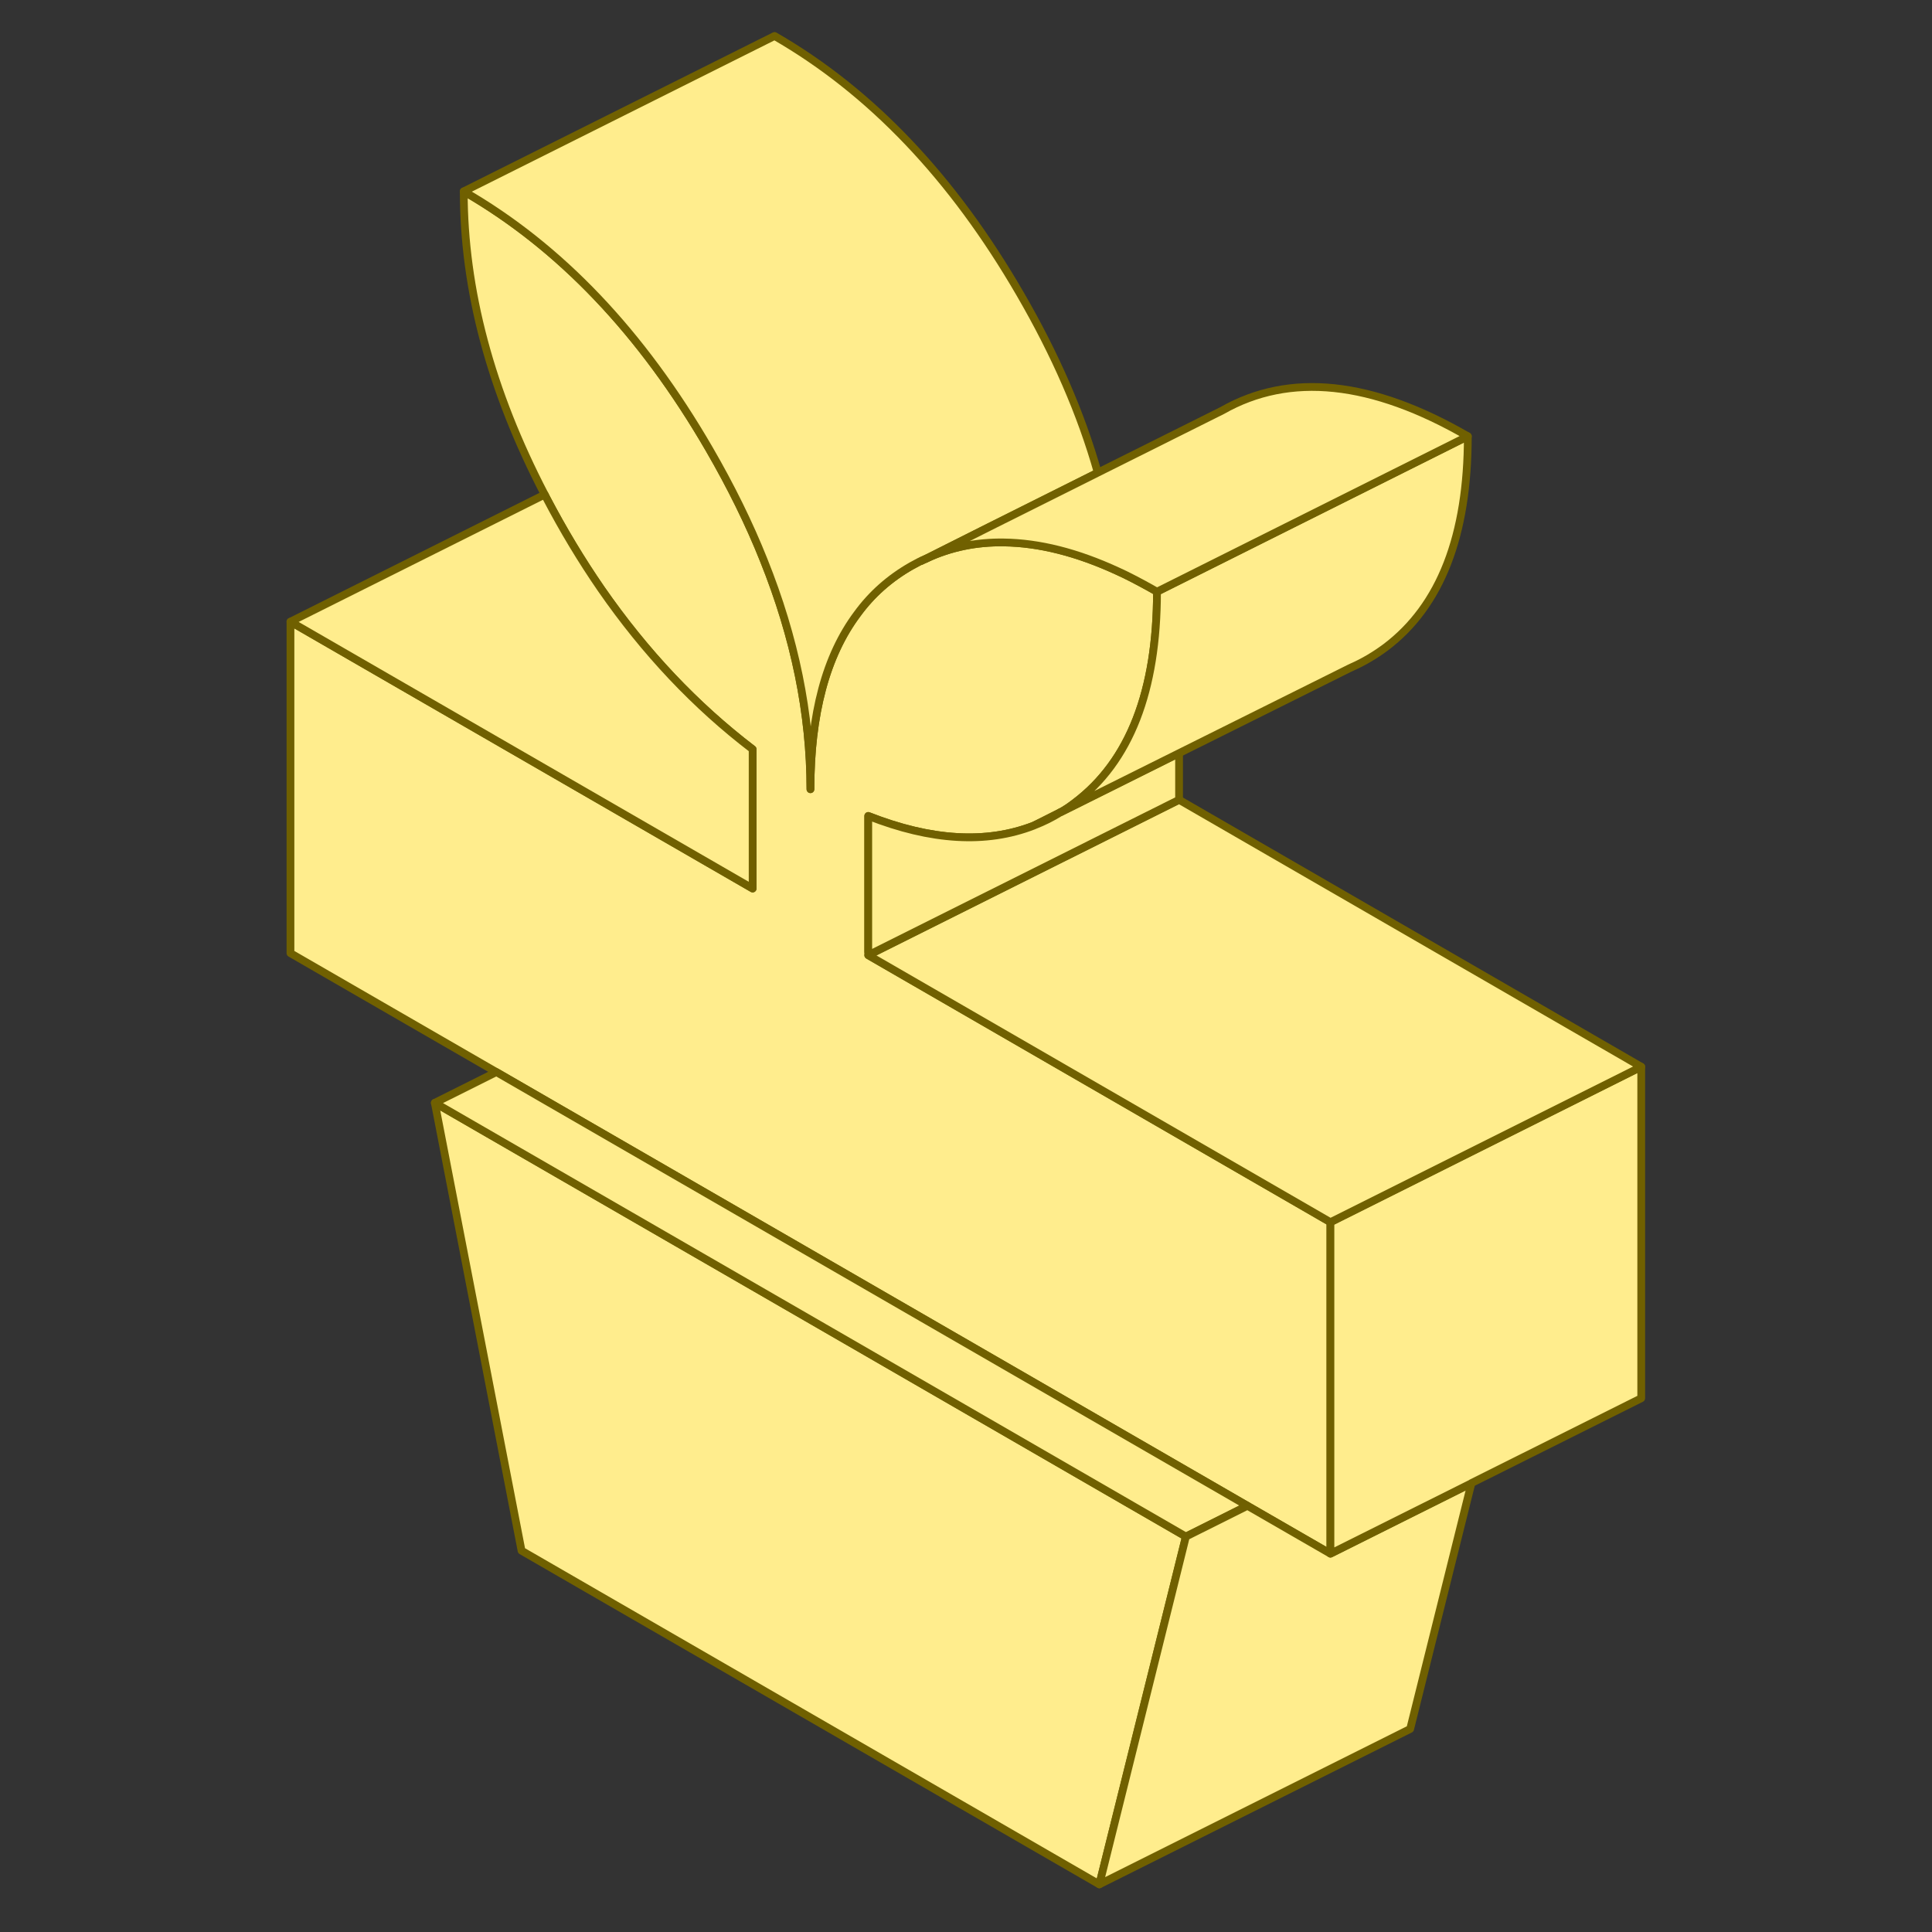 <svg width="108" height="108" viewBox="0 0 108 108" fill="none" xmlns="http://www.w3.org/2000/svg">
<rect x="0" y="0" width="108" height="108" fill="#333333" stroke="none"/>
<path d="M57.849 46.125C58.344 45.934 58.813 45.699 59.274 45.412L57.849 46.125Z" fill="#FFED8D" stroke="#706000" stroke-width="0.434" stroke-linecap="round" stroke-linejoin="round"/>
<path d="M66.293 85.895L65.528 88.97L61.454 105.337L29.155 86.685L24.307 61.649L45.765 74.037L66.293 85.895Z" fill="#FFED8D" stroke="#706000" stroke-width="0.434" stroke-linecap="round" stroke-linejoin="round"/>
<path d="M74.372 68.321V86.851L69.733 84.175L44.957 69.867L27.748 59.929L16.237 53.283V34.753L42.073 49.669V41.886C38.885 39.453 36.062 36.465 33.612 32.929C32.508 31.331 31.483 29.628 30.528 27.803L30.45 27.647C27.435 21.853 25.924 16.206 25.924 10.698C31.31 13.8 35.879 18.604 39.649 25.11C40.857 27.195 41.873 29.254 42.69 31.304C44.436 35.648 45.305 39.922 45.305 44.118C45.305 39.922 46.173 36.664 47.92 34.328C48.728 33.216 49.744 32.321 50.952 31.634C51.23 31.478 51.507 31.331 51.794 31.218C53.141 30.592 54.583 30.297 56.12 30.323C58.084 30.349 60.203 30.879 62.48 31.93C62.618 31.991 62.749 32.06 62.888 32.121C63.47 32.408 64.069 32.729 64.677 33.077C64.677 38.628 63.148 42.563 60.082 44.874C59.821 45.074 59.561 45.256 59.283 45.404H59.274L57.849 46.125L57.771 46.16C55.139 47.176 52.063 47.002 48.536 45.612V53.396L74.372 68.321Z" fill="#FFED8D" stroke="#706000" stroke-width="0.434" stroke-linecap="round" stroke-linejoin="round"/>
<path d="M57.849 46.125C58.344 45.934 58.813 45.699 59.274 45.412L57.849 46.125Z" fill="#FFED8D" stroke="#706000" stroke-width="0.434" stroke-linecap="round" stroke-linejoin="round"/>
<path d="M69.733 84.175L66.293 85.895L45.765 74.037L24.307 61.649L27.747 59.929L44.957 69.867L69.733 84.175Z" fill="#FFED8D" stroke="#706000" stroke-width="0.434" stroke-linecap="round" stroke-linejoin="round"/>
<path d="M82.252 82.915L78.829 96.65L61.454 105.337L65.529 88.971L66.293 85.895L69.733 84.175L74.372 86.851L82.252 82.915Z" fill="#FFED8D" stroke="#706000" stroke-width="0.434" stroke-linecap="round" stroke-linejoin="round"/>
<path d="M91.746 59.633V78.163L82.251 82.907V82.915L74.372 86.851V68.321L74.546 68.234L91.746 59.633Z" fill="#FFED8D" stroke="#706000" stroke-width="0.434" stroke-linecap="round" stroke-linejoin="round"/>
<path d="M91.747 59.633L74.546 68.234L74.372 68.321L48.536 53.396L48.71 53.309L65.911 44.709L91.747 59.633Z" fill="#FFED8D" stroke="#706000" stroke-width="0.434" stroke-linecap="round" stroke-linejoin="round"/>
<path d="M65.911 42.102V44.709L48.71 53.309L48.536 53.213V45.612C52.063 47.002 55.139 47.176 57.771 46.159L57.849 46.125C58.344 45.934 58.813 45.699 59.274 45.412H59.283L65.911 42.102Z" fill="#FFED8D" stroke="#706000" stroke-width="0.434" stroke-linecap="round" stroke-linejoin="round"/>
<path d="M82.052 24.389C82.052 29.94 80.523 33.876 77.456 36.187C76.857 36.63 76.231 37.003 75.58 37.29L75.415 37.368L65.911 42.102L59.282 45.404C59.56 45.256 59.821 45.074 60.082 44.874C63.148 42.563 64.677 38.628 64.677 33.077L82.052 24.389Z" fill="#FFED8D" stroke="#706000" stroke-width="0.434" stroke-linecap="round" stroke-linejoin="round"/>
<path d="M61.367 26.422L55.269 29.471L51.794 31.217C51.507 31.33 51.229 31.478 50.951 31.634C49.744 32.321 48.727 33.215 47.919 34.327C46.173 36.664 45.304 39.922 45.304 44.118C45.304 39.922 44.436 35.648 42.69 31.304C41.873 29.254 40.857 27.195 39.649 25.11C35.879 18.604 31.309 13.799 25.923 10.698L43.298 2.011C48.684 5.112 53.253 9.916 57.023 16.423C58.987 19.802 60.438 23.13 61.367 26.422Z" fill="#FFED8D" stroke="#706000" stroke-width="0.434" stroke-linecap="round" stroke-linejoin="round"/>
<path d="M82.052 24.389L64.677 33.077C64.069 32.729 63.47 32.408 62.888 32.121C62.749 32.06 62.618 31.991 62.479 31.93C60.203 30.879 58.084 30.349 56.12 30.323C54.583 30.297 53.141 30.592 51.794 31.218L55.269 29.471L61.367 26.422L68.326 22.947C72.096 20.802 76.674 21.279 82.052 24.389Z" fill="#FFED8D" stroke="#706000" stroke-width="0.434" stroke-linecap="round" stroke-linejoin="round"/>
<path d="M51.794 31.218L51.49 31.365L51.794 31.218Z" fill="#FFED8D"/>
<path d="M51.794 31.218L51.49 31.365" stroke="#706000" stroke-width="0.434" stroke-linecap="round" stroke-linejoin="round"/>
<path d="M42.073 41.885V49.669L16.237 34.753L30.45 27.647L30.528 27.803C31.483 29.628 32.508 31.33 33.612 32.929C36.062 36.465 38.885 39.453 42.073 41.885Z" fill="#FFED8D" stroke="#706000" stroke-width="0.434" stroke-linecap="round" stroke-linejoin="round"/>
</svg>
